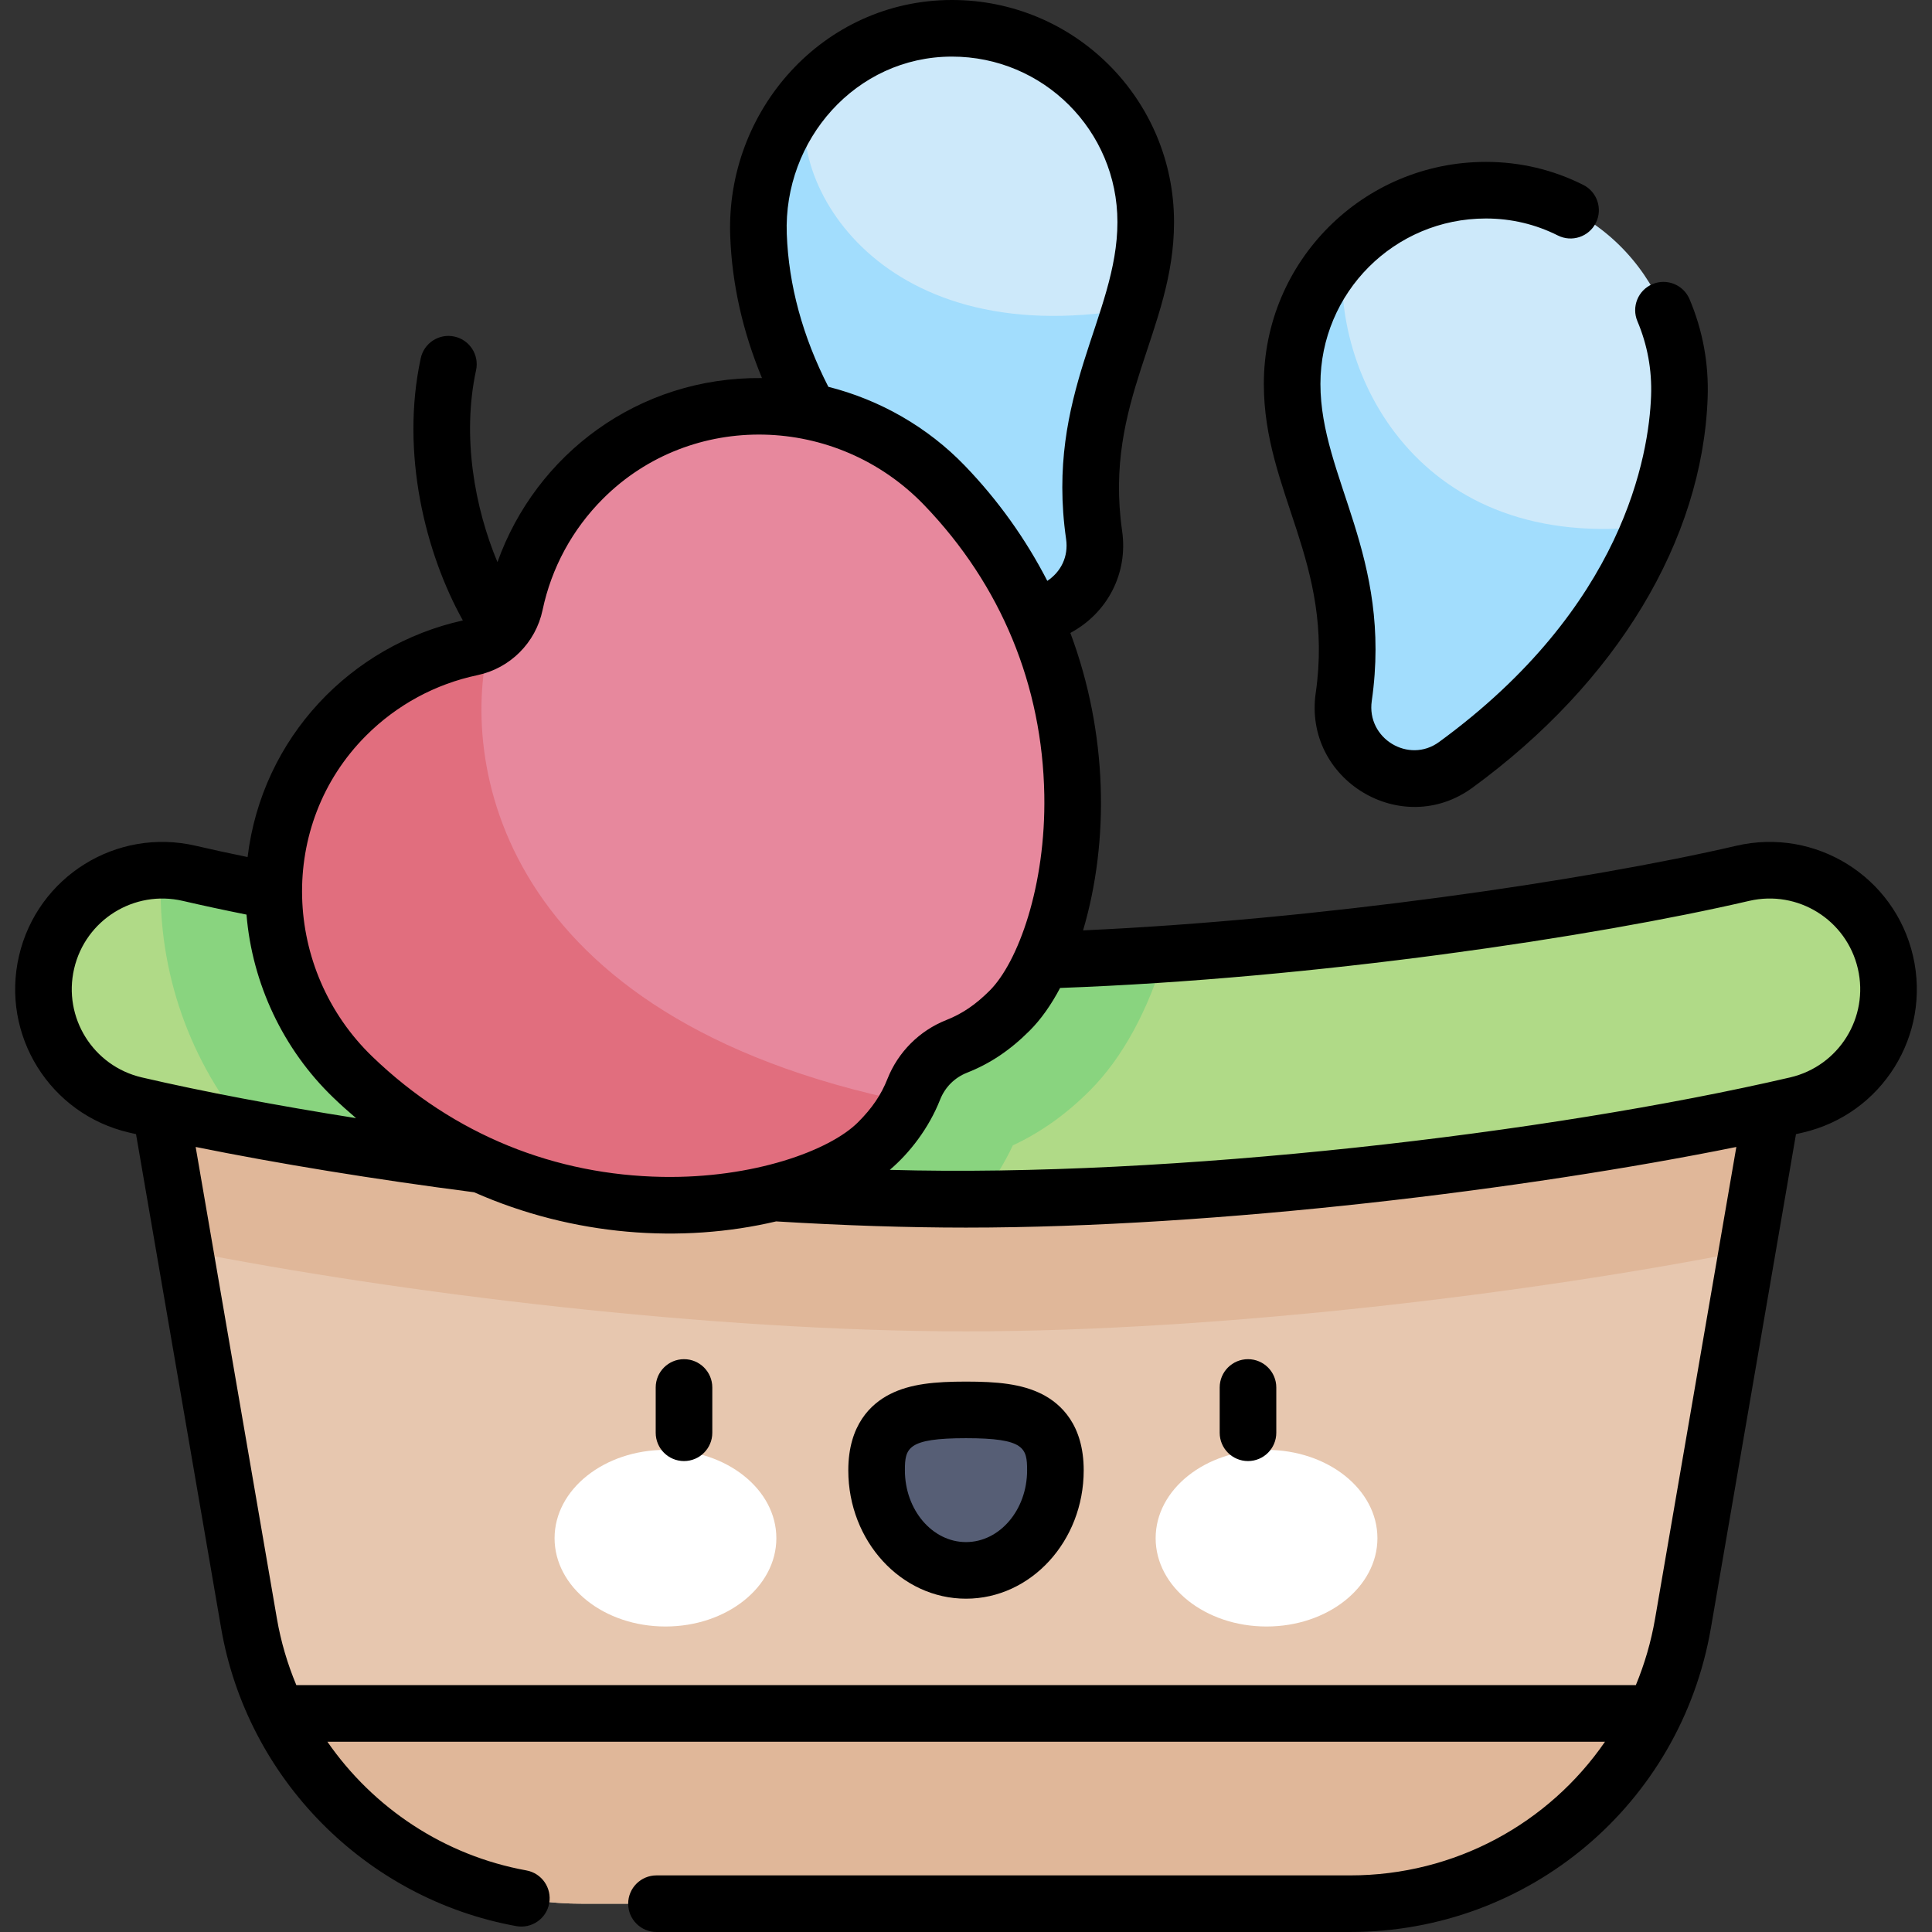 <svg id="Capa_1" enable-background="new 0 0 512 512" height="512" viewBox="0 0 512 512" width="512" xmlns="http://www.w3.org/2000/svg"><rect x="0" y="0" width="512" height="512" fill="#333333" stroke="none"/><g><g><path d="m445.047 105.179c-1.465 40.039-28.335 74.94-59.262 97.517-13.416 9.794-32.041-1.561-29.68-18.003 5.246-36.53-13.68-56.078-13.68-82.948 0-28.378 23.024-51.379 51.411-51.342 29.443.039 52.288 25.354 51.211 54.776z" fill="#cde9fa"/><path d="m385.786 202.696c21.72-15.856 41.426-37.797 51.749-63.321-61.812 7.608-85.096-40.864-81.516-72.418-8.435 9.148-13.592 21.364-13.592 34.788 0 26.87 18.925 46.418 13.68 82.948-2.362 16.442 16.263 27.797 29.679 18.003z" fill="#a2ddfd"/><path d="m201.009 62.276c1.465 40.039 28.335 74.94 59.262 97.517 13.416 9.794 32.041-1.561 29.68-18.003-5.246-36.53 13.68-56.078 13.68-82.948 0-28.378-23.024-51.379-51.411-51.342-29.442.039-52.287 25.354-51.211 54.776z" fill="#cde9fa"/><path d="m260.271 159.793c13.416 9.794 32.041-1.561 29.68-18.003-3.659-25.483 4.44-42.702 9.676-59.908-68.523 11.816-92.989-36.452-84.979-57.418-8.932 9.956-14.166 23.386-13.638 37.812 1.464 40.039 28.335 74.94 59.261 97.517z" fill="#a2ddfd"/><path d="m471.225 283.829h-430.45l25.215 146.372c7.396 42.931 44.63 74.299 88.193 74.299h203.633c43.563 0 80.798-31.369 88.193-74.299z" fill="#e7c7af"/><path d="m48.974 331.423c56.606 11.241 139.465 21.404 207.026 21.404s150.42-10.163 207.026-21.404l8.199-47.594h-430.45z" fill="#e0b799"/><path d="m256 317.828c-73.855 0-166.624-12.572-220.093-24.991-16.953-3.938-27.504-20.873-23.566-37.826 3.937-16.952 20.871-27.509 37.826-23.566 48.749 11.322 137.455 23.356 205.833 23.356s157.084-12.034 205.833-23.357c16.951-3.942 33.888 6.613 37.826 23.566s-6.613 33.888-23.566 37.826c-53.469 12.419-146.238 24.992-220.093 24.992z" fill="#b0da87"/><path d="m288.797 289.034c8.676-8.676 15.497-21.338 19.889-36.191-18.187 1.243-36.039 1.957-52.686 1.957-68.378 0-157.084-12.034-205.833-23.357-2.499-.581-4.997-.839-7.453-.816-1.348 24.265 6.384 48.87 22.431 68.276 54.166 10.137 129.116 18.923 190.855 18.923 1.13 0 2.265-.003 3.404-.009 3.645-4.488 6.637-9.213 9.003-14.277 7.419-3.465 14.122-8.237 20.39-14.506z" fill="#89d47f"/><path d="m93.515 285.458c-26.99-25.968-28.279-69.336-1.798-95.823 9.467-9.469 21.078-15.485 33.271-18.051 5.761-1.213 10.248-5.699 11.461-11.461 2.566-12.193 8.582-23.804 18.051-33.271 26.487-26.481 69.854-25.192 95.822 1.798 49.131 51.063 35.589 120.843 17.261 139.171-4.934 4.934-9.436 7.656-14.042 9.472-5.221 2.059-9.324 6.163-11.384 11.383-1.817 4.606-4.539 9.108-9.472 14.042-18.327 18.329-88.107 31.871-139.17-17.26z" fill="#e7889d"/><path d="m240.629 292.072c-109.289-22.316-119.078-91.08-110.774-122.463-1.466.925-3.105 1.605-4.866 1.976-12.193 2.566-23.804 8.582-33.271 18.051-26.481 26.487-25.192 69.854 1.798 95.823 51.063 49.131 120.843 35.589 139.171 17.261 3.717-3.719 6.177-7.191 7.942-10.648z" fill="#e16e7e"/></g><g><g><ellipse cx="176.355" cy="407.637" fill="#fff" rx="29.387" ry="23.403"/><ellipse cx="335.645" cy="407.637" fill="#fff" rx="29.387" ry="23.403"/><path d="m279.694 389.656c0-14.643-10.608-16.019-23.694-16.019-13.085 0-23.693 1.376-23.693 16.019s10.608 26.513 23.693 26.513c13.086 0 23.694-11.871 23.694-26.513z" fill="#565e75"/></g></g><path d="m73.677 454.078c14.649 30.191 45.53 50.422 80.506 50.422h203.633c34.976 0 65.858-20.231 80.507-50.422z" fill="#e0b799"/><path d="m348.682 183.627c-3.31 23.054 22.767 38.82 41.526 25.127 38.234-27.912 60.954-65.564 62.335-103.301.331-9.06-1.283-17.864-4.798-26.173-1.614-3.814-6.015-5.597-9.829-3.984-3.815 1.614-5.599 6.015-3.985 9.83 2.654 6.272 3.873 12.928 3.622 19.778-.573 15.667-7.195 55.968-56.189 91.734-8.024 5.863-19.264-.912-17.834-10.879 5.519-38.434-13.603-59.169-13.603-84.015 0-24.206 19.586-43.842 43.842-43.842h.059c6.689.009 13.089 1.523 19.021 4.502 3.702 1.857 8.208.364 10.068-3.338 1.858-3.702.364-8.21-3.337-10.068-8.034-4.032-16.691-6.084-25.732-6.096-.027 0-.052 0-.079 0-32.49 0-58.842 26.289-58.842 58.842-.001 28.781 18.708 47.391 13.755 81.883zm-167.414 176.57c-4.142 0-7.5 3.357-7.5 7.5v12c0 4.143 3.358 7.5 7.5 7.5s7.5-3.357 7.5-7.5v-12c0-4.142-3.358-7.5-7.5-7.5zm54.586 9.269c-5.04 2.557-11.047 8.134-11.047 20.191 0 18.755 13.993 34.013 31.193 34.013s31.193-15.258 31.193-34.013c0-12.057-6.008-17.634-11.047-20.191-5.449-2.763-11.994-3.329-20.146-3.329s-14.697.566-20.146 3.329zm36.339 20.19c0 10.483-7.264 19.013-16.193 19.013s-16.193-8.529-16.193-19.013c0-5.907.655-8.52 16.193-8.52 15.539.001 16.193 2.613 16.193 8.52zm234.771-136.342c-4.877-21.002-25.824-34.059-46.828-29.176-40.027 9.297-110.745 19.621-173.11 22.421 7.012-23.73 6.549-52.284-3.37-78.823 9.744-5.231 15.346-15.684 13.719-27.014-4.952-34.484 13.756-53.127 13.756-81.882-.001-32.488-26.288-58.84-58.842-58.84-.026 0-.053 0-.079 0-34.012.044-59.914 29.225-58.695 62.55.462 12.649 3.289 25.26 8.419 37.64-32.798-.357-59.929 20.264-70.103 48.784-6.01-14.373-9.479-33.241-5.668-50.867.876-4.048-1.697-8.04-5.745-8.915-4.045-.878-8.04 1.696-8.916 5.745-5.439 25.149 1.257 51.72 11.16 69.487-29.61 6.571-53.203 30.965-57.047 62.706-4.873-.998-9.477-1.999-13.748-2.991-21-4.885-41.951 8.166-46.83 29.174-4.878 21.002 8.168 41.949 29.175 46.828.601.14 1.227.278 1.836.418l22.552 130.915c6.854 39.784 38.171 71.705 78.225 78.969 4.049.734 7.974-1.94 8.718-6.042.739-4.075-1.966-7.978-6.042-8.718-21.792-3.952-40.588-16.56-52.739-34.107h338.58c-14.889 21.626-39.747 35.424-67.526 35.424h-183.843c-4.142 0-7.5 3.357-7.5 7.5s3.358 7.5 7.5 7.5h183.843c47.347 0 87.546-33.866 95.585-80.525l22.552-130.911c.615-.141 1.231-.281 1.837-.422 21.001-4.878 34.054-25.822 29.174-46.828zm-254.735-238.314h.059c24.207 0 43.842 19.586 43.842 43.842 0 24.892-19.127 45.546-13.604 84.015.672 4.683-1.39 8.693-4.978 11.082-5.69-11.049-13.005-21.326-21.821-30.489-9.876-10.264-22.533-17.487-36.207-20.946-6.814-13.323-10.52-26.934-11.017-40.503-.908-24.863 18.251-46.967 43.726-47.001zm-155.208 179.939c8.121-8.122 18.326-13.66 29.511-16.015 8.659-1.822 15.433-8.595 17.256-17.255 2.354-11.186 7.892-21.392 16.015-29.513 23.405-23.4 61.899-22.436 85.115 1.694 20.435 21.239 31.319 47.876 31.833 76.794.429 24.126-6.955 44.357-14.471 51.873-3.73 3.73-7.274 6.136-11.489 7.799-7.114 2.806-12.803 8.494-15.61 15.609-1.662 4.215-4.067 7.759-7.798 11.489-7.517 7.517-27.747 14.901-51.873 14.472-28.127-.5-55.009-10.872-76.795-31.833-23.878-22.974-25.286-61.517-1.694-85.114zm-77.374 61.768c3.001-12.923 15.893-20.968 28.823-17.957 5.189 1.205 10.84 2.42 16.855 3.627 1.513 18.275 9.708 35.707 22.99 48.485 1.965 1.89 3.984 3.705 6.048 5.456-21.037-3.326-40.523-7.017-56.758-10.788-12.927-3.002-20.962-15.892-17.958-28.823zm418.972 172.221c-1.063 6.171-2.792 12.077-5.105 17.649h-354.978c-2.346-5.599-4.097-11.507-5.155-17.649l-21.528-124.972c21.803 4.415 47.315 8.578 73.791 12.008 26.333 11.646 55.047 13.61 80.037 7.718 17.879 1.09 34.808 1.645 50.319 1.645 66.843 0 149.055-10.22 204.147-21.37zm35.777-143.398c-64.061 14.883-164.048 26.598-238.591 24.496 5.246-4.447 10.353-11.047 13.33-18.598 1.306-3.311 3.849-5.853 7.16-7.158 6.137-2.422 11.409-5.963 16.592-11.146 2.974-2.974 5.679-6.814 8.055-11.306 67.719-2.452 141.694-13.57 182.59-23.07 12.928-3.003 25.818 5.028 28.821 17.959 3.004 12.927-5.028 25.82-17.957 28.823zm-143.664 101.667c4.142 0 7.5-3.357 7.5-7.5v-12c0-4.143-3.358-7.5-7.5-7.5s-7.5 3.357-7.5 7.5v12c0 4.143 3.358 7.5 7.5 7.5z"/></g></svg>